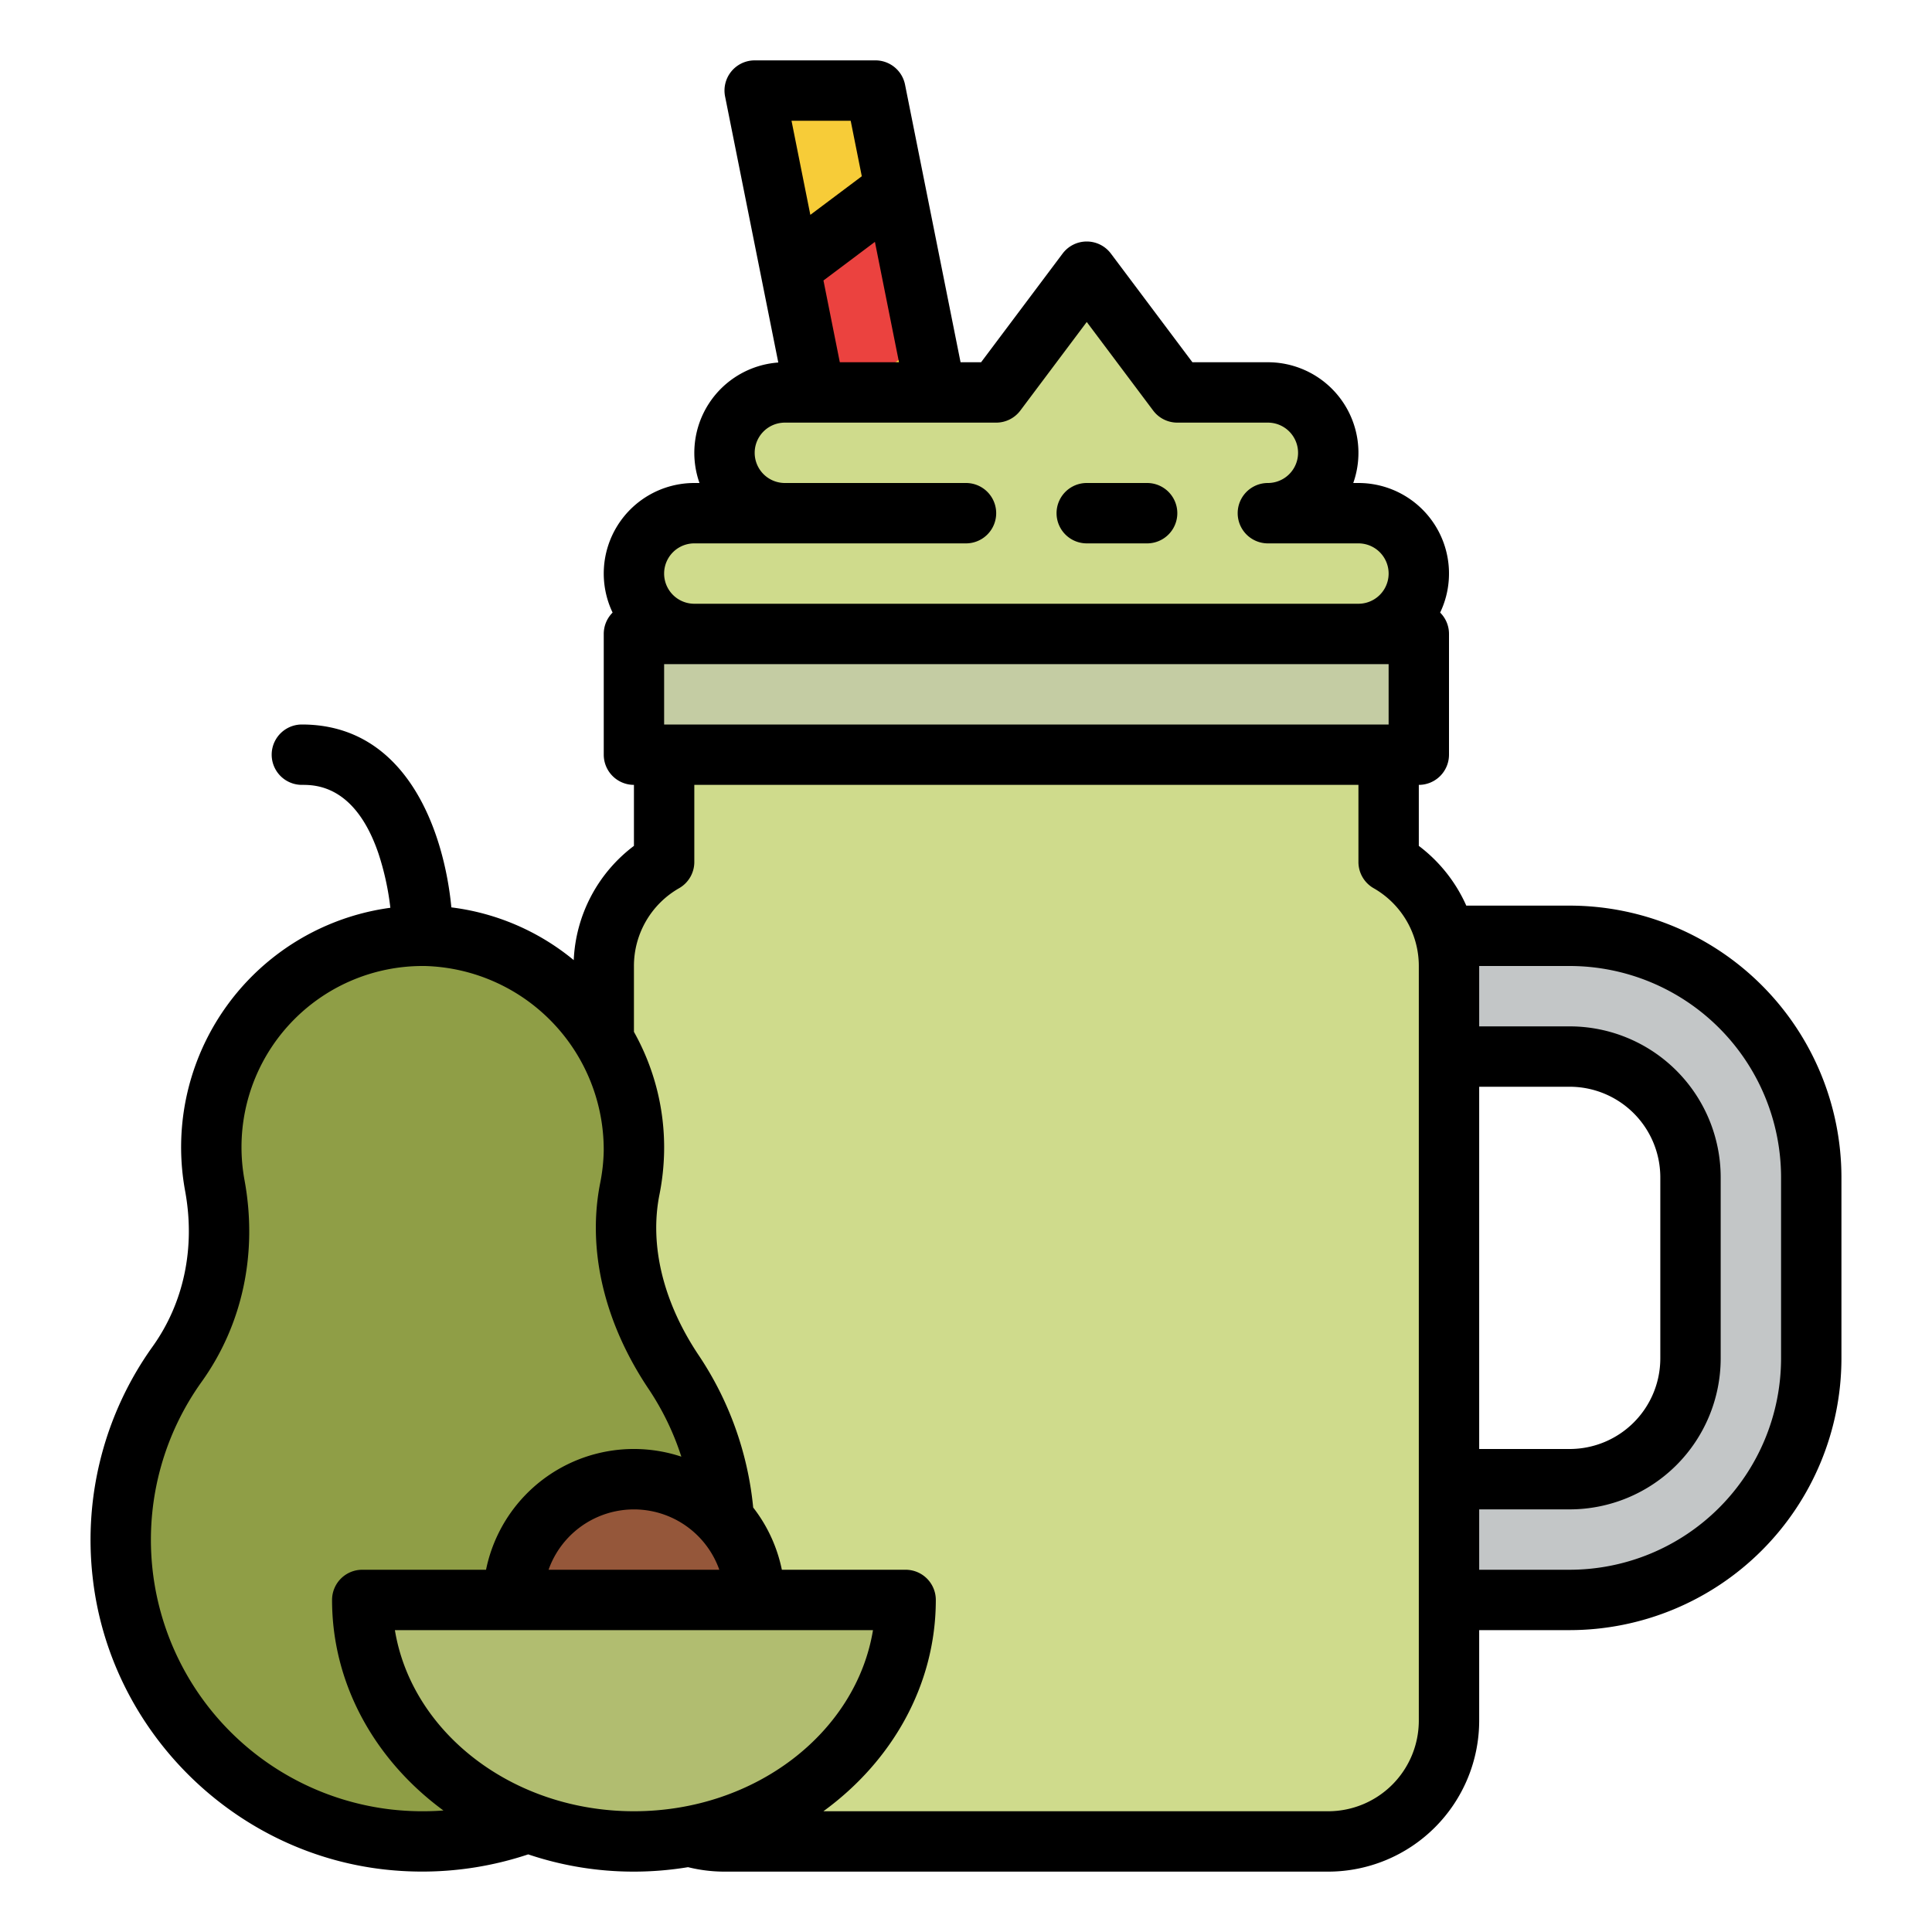<svg id="Filled" height="512" viewBox="0 0 512 512" width="512" xmlns="http://www.w3.org/2000/svg"><path d="m312 424h-32l-80-400h32z" fill="#f7cc38"/><g fill="#eb423f"><path d="m209.391 70.957 8 40 27.826-20.87-8-40z"/><path d="m271.72 222.62-27.58 22.07-8-40 27.58-22.07z"/><path d="m260.138 324.69 27.586-22.069-7.953-39.764-27.428 22.857z"/><path d="m276.138 404.69 27.586-22.069-8-40-27.586 22.069z"/></g><path d="m168 168h208v32h-208z" fill="#c4cca3"/><path d="m360 136h-24a16 16 0 0 0 0-32h-24l-24-32-24 32h-56a16 16 0 0 0 0 32h-24a16 16 0 0 0 0 32h176a16 16 0 0 0 0-32z" fill="#cfdb8c"/><path d="m416 248h-48v32h48a32.036 32.036 0 0 1 32 32v48a32.036 32.036 0 0 1 -32 32h-48v32h48a64 64 0 0 0 64-64v-48a64 64 0 0 0 -64-64z" fill="#c3c6c7"/><path d="m368 228.438v-28.438h-192v28.438a31.863 31.863 0 0 0 -16 27.562v200a32 32 0 0 0 32 32h160a32 32 0 0 0 32-32v-200a31.863 31.863 0 0 0 -16-27.562z" fill="#cfdb8c"/><path d="m166.915 315a55.974 55.974 0 0 0 1.073-9.82c.631-30.467-24.606-56.684-55.076-57.169a56.026 56.026 0 0 0 -55.988 66.152c3.076 16.664-.144 33.637-10.019 47.41a79.621 79.621 0 0 0 -14.413 55.416c4 36.636 33.751 66.451 70.382 70.505a79.963 79.963 0 0 0 75.649-123.863c-9.642-14.376-15.006-31.662-11.608-48.631z" fill="#8f9e46"/><ellipse cx="168" cy="420" fill="#95573a" rx="32" ry="28"/><path d="m240 424c0 35.346-32.235 64-72 64s-72-28.654-72-64z" fill="#b1bd70"/><path d="m288 144h16a8 8 0 0 0 0-16h-16a8 8 0 0 0 0 16z"/><path d="m416 240h-27.42a40.366 40.366 0 0 0 -12.58-15.835v-16.165a8 8 0 0 0 8-8v-32a7.972 7.972 0 0 0 -2.346-5.659 23.993 23.993 0 0 0 -21.654-34.341h-1.371a24 24 0 0 0 -22.629-32h-20l-21.6-28.8a8 8 0 0 0 -12.8 0l-21.6 28.8h-5.442l-14.713-73.569a8 8 0 0 0 -7.845-6.431h-32a8 8 0 0 0 -7.845 9.569l14.1 70.5a24 24 0 0 0 -20.884 31.931h-1.371a23.993 23.993 0 0 0 -21.654 34.341 7.972 7.972 0 0 0 -2.346 5.659v32a8 8 0 0 0 8 8v16.165a40.071 40.071 0 0 0 -15.953 30.277 63.093 63.093 0 0 0 -32.429-13.976c-1.933-20.013-11.73-48.466-39.618-48.466a8 8 0 0 0 0 16c3.491 0 14.116 0 20.31 18.23a72.434 72.434 0 0 1 3.14 14.339 64.026 64.026 0 0 0 -54.392 75.04c2.762 15-.311 29.664-8.655 41.3a88 88 0 0 0 -15.864 60.946c4.425 40.48 37 73.111 77.455 77.588a89.93 89.93 0 0 0 9.885.545 88.8 88.8 0 0 0 28.1-4.559 87.5 87.5 0 0 0 28.021 4.571 88.666 88.666 0 0 0 14.337-1.181 40.028 40.028 0 0 0 9.663 1.181h160a40.045 40.045 0 0 0 40-40v-24h24a72.081 72.081 0 0 0 72-72v-48a72.081 72.081 0 0 0 -72-72zm-177.759-144h-15.682l-4.334-21.669 13.637-10.231zm-12.8-64 2.943 14.712-13.637 10.228-4.988-24.94zm-41.441 112h72a8 8 0 0 0 0-16h-48a8 8 0 0 1 0-16h56a8 8 0 0 0 6.4-3.2l17.6-23.467 17.6 23.467a8 8 0 0 0 6.4 3.2h24a8 8 0 0 1 0 16 8 8 0 0 0 0 16h24a8 8 0 0 1 0 16h-176a8 8 0 0 1 0-16zm-8 32h192v16h-192zm-72.246 303.542a71.94 71.94 0 0 1 -50.347-113.308c10.9-15.2 14.944-34.213 11.385-53.526a48.193 48.193 0 0 1 -.792-8.708 48 48 0 0 1 48-48q.393 0 .789.006a48.728 48.728 0 0 1 47.205 49 48.1 48.1 0 0 1 -.92 8.417c-3.536 17.662 1.013 37.075 12.809 54.662a71.656 71.656 0 0 1 8.679 17.944 39.977 39.977 0 0 0 -51.757 29.971h-32.805a8 8 0 0 0 -8 8c0 22.485 11.518 42.589 29.515 55.8a74.311 74.311 0 0 1 -13.761-.258zm86.87-63.542h-45.248a24 24 0 0 1 45.248 0zm-22.624 64c-32.186 0-58.9-20.9-63.349-48h126.7c-4.451 27.1-31.165 48-63.351 48zm208-24a24.027 24.027 0 0 1 -24 24h-133.795c18.156-13.21 29.795-33.4 29.795-56a8 8 0 0 0 -8-8h-32.8a39.835 39.835 0 0 0 -7.6-16.493c-.01-.1-.017-.2-.027-.3a87.731 87.731 0 0 0 -14.4-40.032c-9.405-14.023-13.1-29.155-10.407-42.61a64.24 64.24 0 0 0 1.226-11.224 62.577 62.577 0 0 0 -7.992-31.889v-17.452a23.735 23.735 0 0 1 12.024-20.648 8 8 0 0 0 3.976-6.914v-20.438h176v20.438a8 8 0 0 0 3.977 6.915 23.734 23.734 0 0 1 12.023 20.647zm16-168h24a24.028 24.028 0 0 1 24 24v48a24.028 24.028 0 0 1 -24 24h-24zm80 72a56.063 56.063 0 0 1 -56 56h-24v-16h24a40.045 40.045 0 0 0 40-40v-48a40.045 40.045 0 0 0 -40-40h-24v-16h24a56.063 56.063 0 0 1 56 56z"/></svg>